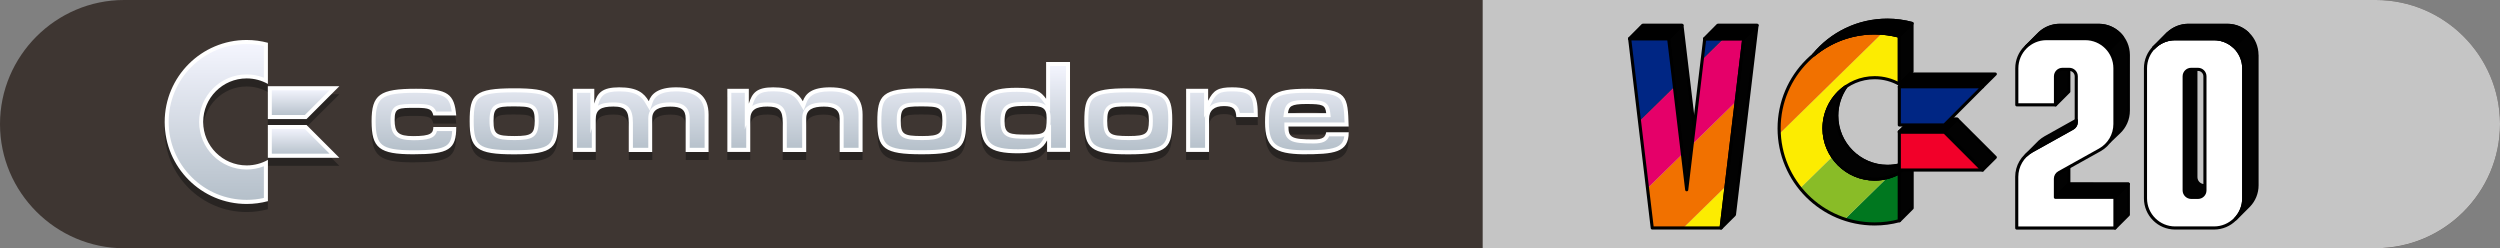<?xml version="1.0" encoding="utf-8"?>
<!-- Generator: Adobe Illustrator 25.4.1, SVG Export Plug-In . SVG Version: 6.00 Build 0)  -->
<svg version="1.1" id="Layer_1" xmlns="http://www.w3.org/2000/svg" xmlns:xlink="http://www.w3.org/1999/xlink" x="0px" y="0px"
	 viewBox="0 0 3839 381.1" style="enable-background:new 0 0 3839 381.1;" xml:space="preserve">
<rect x="0" y="0" width="3839" height="381.1" fill="#808080" stroke="none"/>
<style type="text/css">
	.st0{fill-rule:evenodd;clip-rule:evenodd;fill:#3E3632;}
	.st1{fill:#282422;}
	.st2{fill:#C5C5C5;}
	.st3{fill:#020202;stroke:#000000;stroke-width:4.783;stroke-linecap:round;stroke-linejoin:round;stroke-miterlimit:10;}
	.st4{clip-path:url(#SVGID_00000137103719363984698210000006545749578687859856_);}
	.st5{fill:#002684;stroke:#231F20;stroke-width:0.797;stroke-linecap:round;stroke-linejoin:round;stroke-miterlimit:10;}
	.st6{fill:#00771F;}
	.st7{fill:#89BC27;}
	.st8{fill:#FCEC01;}
	.st9{fill:#F17100;}
	.st10{fill:#E50069;}
	.st11{clip-path:url(#SVGID_00000106112608944542392920000006099167702770326671_);}
	.st12{stroke:#000000;stroke-width:4.783;stroke-linecap:round;stroke-linejoin:round;stroke-miterlimit:10;}
	.st13{fill:#FFFFFF;stroke:#000000;stroke-width:4.783;stroke-linecap:round;stroke-linejoin:round;stroke-miterlimit:10;}
	.st14{fill:#020202;}
	.st15{fill:none;stroke:#000000;stroke-width:4.783;stroke-linecap:round;stroke-linejoin:round;stroke-miterlimit:10;}
	.st16{fill:#F20029;stroke:#000000;stroke-width:4.783;stroke-linecap:round;stroke-linejoin:round;stroke-miterlimit:10;}
	.st17{fill:#002684;stroke:#000000;stroke-width:4.783;stroke-linecap:round;stroke-linejoin:round;stroke-miterlimit:10;}
	.st18{fill:url(#SVGID_00000112590983443782475760000016134018288197708729_);}
	.st19{fill:#FFFFFF;}
	.st20{fill:url(#SVGID_00000165947595586676141070000010642818596808957335_);}
	.st21{fill:url(#SVGID_00000048465866591068326340000008714883580580557463_);}
	.st22{fill:url(#SVGID_00000034070386899506547340000000646707981557717660_);}
	.st23{clip-path:url(#SVGID_00000170986288436920256160000002497511099367088529_);}
	.st24{clip-path:url(#SVGID_00000155132373835757178760000000370671778366030758_);}
	.st25{clip-path:url(#SVGID_00000117640820089492218070000017559404796327898296_);}
	.st26{fill:#002684;}
	.st27{clip-path:url(#SVGID_00000015345706631079934130000012324681590505322430_);}
	.st28{clip-path:url(#SVGID_00000150102744117544247700000007726068996317300628_);}
	.st29{fill:#020202;stroke:#000000;stroke-width:4.928;stroke-linecap:round;stroke-linejoin:round;stroke-miterlimit:10;}
	.st30{fill:#FFFFFF;stroke:#000000;stroke-width:4.928;stroke-linecap:round;stroke-linejoin:round;stroke-miterlimit:10;}
	.st31{fill:#F20029;stroke:#000000;stroke-width:4.928;stroke-linecap:round;stroke-linejoin:round;stroke-miterlimit:10;}
	.st32{fill:#002684;stroke:#000000;stroke-width:4.928;stroke-linecap:round;stroke-linejoin:round;stroke-miterlimit:10;}
	.st33{fill:none;stroke:#000000;stroke-width:4.928;stroke-linecap:round;stroke-linejoin:round;stroke-miterlimit:10;}
	.st34{clip-path:url(#SVGID_00000058578490802853562850000017050716465960454311_);}
	.st35{clip-path:url(#SVGID_00000086692513086956504030000009636012809522773145_);}
	.st36{clip-path:url(#SVGID_00000169519099095435884060000007219052947850398127_);}
	.st37{fill:url(#SVGID_00000114054944300743409970000017683855994889923519_);}
	.st38{fill:url(#SVGID_00000138561586888597496370000006002944067468035467_);}
	.st39{fill:url(#SVGID_00000083793084582191075900000017989905992013614244_);}
	.st40{fill:url(#SVGID_00000029736271930239449430000004904098118447387554_);}
	.st41{clip-path:url(#SVGID_00000116225461015785878270000003982893834713545633_);}
	.st42{fill:#231F20;}
	.st43{clip-path:url(#SVGID_00000004521765425888575550000013753503363574388114_);}
	.st44{clip-path:url(#SVGID_00000046341370030257095050000011863854513580528827_);}
	.st45{fill:#F20029;}
	.st46{clip-path:url(#SVGID_00000142139594420358664660000013713694766104529040_);}
	.st47{clip-path:url(#SVGID_00000090985220662921923560000003230250097367373482_);}
	.st48{clip-path:url(#SVGID_00000031898201421271892910000006059825098277206409_);}
	.st49{clip-path:url(#SVGID_00000181072110739299783710000012461017332127462276_);}
	.st50{clip-path:url(#SVGID_00000079473695294474732260000000405334367469295502_);}
	.st51{clip-path:url(#SVGID_00000042731488515342545510000006958353221019526053_);}
	.st52{fill-rule:evenodd;clip-rule:evenodd;fill:#F20029;}
	.st53{fill-rule:evenodd;clip-rule:evenodd;fill:#FD7801;}
	.st54{fill-rule:evenodd;clip-rule:evenodd;fill:#F2F540;}
	.st55{fill-rule:evenodd;clip-rule:evenodd;fill:#48CC31;}
	.st56{fill-rule:evenodd;clip-rule:evenodd;fill:#14A3FD;}
	.st57{fill:url(#SVGID_00000121958056047600489860000017823932836134684318_);}
	.st58{fill:url(#SVGID_00000164478941174627339060000006074063943623706811_);}
	.st59{fill:url(#SVGID_00000097460257311603645660000003027847948692444070_);}
	.st60{fill:url(#SVGID_00000033339105054404276030000009742065173619707542_);}
	.st61{fill:url(#SVGID_00000068644461811575097170000011426458412778769580_);}
	.st62{fill:url(#SVGID_00000125589731922361621030000003626694134917920443_);}
	.st63{fill:url(#SVGID_00000061444992154676173840000004095779797554169227_);}
	.st64{fill:url(#SVGID_00000124879413155488990370000012990010568171113893_);}
	.st65{fill:url(#SVGID_00000031180983202454158550000002333621615098055304_);}
	.st66{fill:url(#SVGID_00000024721687628154288560000016870010144824432796_);}
	.st67{fill:url(#SVGID_00000113311670591814033130000000139148396491697818_);}
	.st68{fill:url(#SVGID_00000072968606671901964420000017349480247384683420_);}
	.st69{fill:url(#SVGID_00000036973433165708150270000017740858867505511350_);}
	.st70{fill:url(#SVGID_00000110469414342820511910000016035179461073722763_);}
	.st71{fill:url(#SVGID_00000034076940953196706970000009924925629974685865_);}
	.st72{fill:url(#SVGID_00000139988374655147704170000001383205842613050544_);}
	.st73{fill:url(#SVGID_00000023269433418689118700000014899985960045323966_);}
	.st74{fill-rule:evenodd;clip-rule:evenodd;fill:#0F2166;}
	.st75{fill-rule:evenodd;clip-rule:evenodd;fill:#1D4C59;}
	.st76{fill-rule:evenodd;clip-rule:evenodd;fill:#2C774C;}
	.st77{fill-rule:evenodd;clip-rule:evenodd;fill:#3AA23E;}
	.st78{fill-rule:evenodd;clip-rule:evenodd;fill:#48CD31;}
	.st79{fill-rule:evenodd;clip-rule:evenodd;fill:#6AD534;}
	.st80{fill-rule:evenodd;clip-rule:evenodd;fill:#8CDD37;}
	.st81{fill-rule:evenodd;clip-rule:evenodd;fill:#AFE63A;}
	.st82{fill-rule:evenodd;clip-rule:evenodd;fill:#D1EE3D;}
	.st83{fill-rule:evenodd;clip-rule:evenodd;fill:#F3F640;}
	.st84{fill-rule:evenodd;clip-rule:evenodd;fill:#F6D730;}
	.st85{fill-rule:evenodd;clip-rule:evenodd;fill:#F9B721;}
	.st86{fill-rule:evenodd;clip-rule:evenodd;fill:#FB9811;}
	.st87{fill-rule:evenodd;clip-rule:evenodd;fill:#FE7801;}
	.st88{fill-rule:evenodd;clip-rule:evenodd;fill:#FE5C13;}
	.st89{fill-rule:evenodd;clip-rule:evenodd;fill:#FE4125;}
	.st90{fill-rule:evenodd;clip-rule:evenodd;fill:#FE2537;}
	.st91{fill-rule:evenodd;clip-rule:evenodd;fill:#14A4FE;}
	.st92{fill-rule:evenodd;clip-rule:evenodd;fill:#21AECB;}
	.st93{fill-rule:evenodd;clip-rule:evenodd;fill:#2EB998;}
	.st94{fill-rule:evenodd;clip-rule:evenodd;fill:#3BC364;}
	.st95{fill-rule:evenodd;clip-rule:evenodd;fill:#C5C5C5;}
	.st96{fill:#020202;stroke:#000000;stroke-width:4.733;stroke-linecap:round;stroke-linejoin:round;stroke-miterlimit:10;}
	.st97{clip-path:url(#SVGID_00000058578881372278219010000001556846934327385763_);}
	.st98{fill:#002684;stroke:#231F20;stroke-width:0.789;stroke-linecap:round;stroke-linejoin:round;stroke-miterlimit:10;}
	.st99{clip-path:url(#SVGID_00000060725057787600078080000018355322010199754137_);}
	.st100{stroke:#000000;stroke-width:4.733;stroke-linecap:round;stroke-linejoin:round;stroke-miterlimit:10;}
	.st101{fill:#FFFFFF;stroke:#000000;stroke-width:4.733;stroke-linecap:round;stroke-linejoin:round;stroke-miterlimit:10;}
	.st102{fill:none;stroke:#000000;stroke-width:4.733;stroke-linecap:round;stroke-linejoin:round;stroke-miterlimit:10;}
	.st103{fill:#F20029;stroke:#000000;stroke-width:4.733;stroke-linecap:round;stroke-linejoin:round;stroke-miterlimit:10;}
	.st104{fill:#002684;stroke:#000000;stroke-width:4.733;stroke-linecap:round;stroke-linejoin:round;stroke-miterlimit:10;}
	.st105{fill:url(#SVGID_00000174589645330877534910000004175543620134256276_);}
	.st106{fill:url(#SVGID_00000047753556435201117710000016473238654627030196_);}
	.st107{fill:url(#SVGID_00000075842686464916715930000002451571859427307665_);}
	.st108{fill:url(#SVGID_00000034791238472257448550000006573124496592191655_);}
	.st109{clip-path:url(#SVGID_00000126293195548208612120000008573484315572852902_);}
	.st110{clip-path:url(#SVGID_00000072998355888177238840000013058772994725053353_);}
	.st111{clip-path:url(#SVGID_00000152975014156133792710000014612702228429205925_);}
	.st112{clip-path:url(#SVGID_00000033343597179112783000000016009701069743488921_);}
	.st113{clip-path:url(#SVGID_00000074432348487189916000000012462524900200516229_);}
	.st114{fill:#020202;stroke:#000000;stroke-width:4.877;stroke-linecap:round;stroke-linejoin:round;stroke-miterlimit:10;}
	.st115{fill:#FFFFFF;stroke:#000000;stroke-width:4.877;stroke-linecap:round;stroke-linejoin:round;stroke-miterlimit:10;}
	.st116{fill:#F20029;stroke:#000000;stroke-width:4.877;stroke-linecap:round;stroke-linejoin:round;stroke-miterlimit:10;}
	.st117{fill:#002684;stroke:#000000;stroke-width:4.877;stroke-linecap:round;stroke-linejoin:round;stroke-miterlimit:10;}
	.st118{fill:none;stroke:#000000;stroke-width:4.877;stroke-linecap:round;stroke-linejoin:round;stroke-miterlimit:10;}
	.st119{fill:url(#SVGID_00000017474043690940467810000012842812188295019689_);}
	.st120{fill:url(#SVGID_00000165218594074342979510000017728212952633527946_);}
	.st121{fill:url(#SVGID_00000074413282285282877170000003399885009350735005_);}
	.st122{fill:url(#SVGID_00000095314430911564890330000005739168405097005448_);}
	.st123{clip-path:url(#SVGID_00000087393624627674152810000002837495448284141982_);}
	.st124{clip-path:url(#SVGID_00000117666731811801247260000016646538945791917972_);}
	.st125{clip-path:url(#SVGID_00000021113025548307362440000006121686369265869236_);}
	.st126{fill-rule:evenodd;clip-rule:evenodd;fill:#FFFFFF;}
	.st127{fill:url(#SVGID_00000147217512316331409230000000014722673589742216_);}
	.st128{fill:url(#SVGID_00000067234645739212213940000007720801933557193378_);}
	.st129{fill:url(#SVGID_00000067211241267367342260000006393794707735404979_);}
	.st130{fill:url(#SVGID_00000173881328457120722770000006132083619400702604_);}
	.st131{fill:url(#SVGID_00000094599972649520094830000005744568782763231658_);}
	.st132{fill:url(#SVGID_00000006695633737033536100000013676520234504869022_);}
	.st133{fill:url(#SVGID_00000168104367002124669710000008583840317495046282_);}
	.st134{fill:url(#SVGID_00000072995048105885424570000015895381479035730623_);}
	.st135{fill:url(#SVGID_00000000935803320762211950000009541655271140617376_);}
	.st136{fill:url(#SVGID_00000103973360732983867930000005830569728910453892_);}
	.st137{fill:url(#SVGID_00000139285957003896330860000009695650283552923053_);}
	.st138{fill:url(#SVGID_00000124874893089718874500000013451269222533462707_);}
	.st139{fill:url(#SVGID_00000097482396290469680790000003811913459473640576_);}
	.st140{fill:url(#SVGID_00000119081012390742049970000006378822112129547393_);}
	.st141{fill:url(#SVGID_00000081631682738702133140000004239419448762822068_);}
	.st142{fill:url(#SVGID_00000058551706173405367410000010875372838098618036_);}
	.st143{fill:url(#SVGID_00000106106254367897524430000001893271907925072789_);}
	.st144{fill-rule:evenodd;clip-rule:evenodd;fill:#002684;}
	.st145{fill-rule:evenodd;clip-rule:evenodd;fill:#12506F;}
	.st146{fill-rule:evenodd;clip-rule:evenodd;fill:#24795B;}
	.st147{fill-rule:evenodd;clip-rule:evenodd;fill:#36A346;}
	.st148{fill-rule:evenodd;clip-rule:evenodd;fill:#6AD434;}
	.st149{fill-rule:evenodd;clip-rule:evenodd;fill:#8BDC37;}
	.st150{fill-rule:evenodd;clip-rule:evenodd;fill:#AEE53A;}
	.st151{fill-rule:evenodd;clip-rule:evenodd;fill:#D0ED3D;}
	.st152{fill-rule:evenodd;clip-rule:evenodd;fill:#F5D630;}
	.st153{fill-rule:evenodd;clip-rule:evenodd;fill:#F8B621;}
	.st154{fill-rule:evenodd;clip-rule:evenodd;fill:#FA9711;}
	.st155{fill-rule:evenodd;clip-rule:evenodd;fill:#F9500E;}
	.st156{fill-rule:evenodd;clip-rule:evenodd;fill:#F6281C;}
	.st157{clip-path:url(#SVGID_00000138537302486247355750000016685012726686359683_);}
	.st158{clip-path:url(#SVGID_00000042714582747071828640000009626179146254994351_);}
	.st159{clip-path:url(#SVGID_00000151543649128021836720000007003622050427682466_);}
	.st160{clip-path:url(#SVGID_00000155849801298570317130000002381218900739225782_);}
	.st161{clip-path:url(#SVGID_00000021084708573321832770000016941750653682878637_);}
	.st162{clip-path:url(#SVGID_00000062161797085597977430000010463545647326149556_);}
	.st163{clip-path:url(#SVGID_00000109713353838949734910000008381005239285523595_);}
	.st164{clip-path:url(#SVGID_00000063615094914508317800000012091735643608599686_);}
	.st165{clip-path:url(#SVGID_00000099623539583478184120000010583718414173073051_);}
	.st166{clip-path:url(#SVGID_00000042698035653193716230000002481382145489918634_);}
	.st167{clip-path:url(#SVGID_00000129206739057600488970000004983533181381689241_);}
	.st168{clip-path:url(#SVGID_00000128445419165156863330000012196740676530584233_);}
	.st169{clip-path:url(#SVGID_00000009563827874267246870000008038943135199366839_);}
	.st170{clip-path:url(#SVGID_00000090272375264208119650000003602342393983369872_);}
	.st171{clip-path:url(#SVGID_00000022519405878957696630000001610493515829278139_);}
	.st172{clip-path:url(#SVGID_00000039852918696890061790000004998957603134624693_);}
	.st173{clip-path:url(#SVGID_00000036954376582857250830000015464308572423544476_);}
	.st174{clip-path:url(#SVGID_00000016773355765372580580000018090538301228311182_);}
	.st175{clip-path:url(#SVGID_00000176023773176647029080000013236610105585729957_);}
	.st176{clip-path:url(#SVGID_00000084500684357219614680000012929389981380586672_);}
	.st177{clip-path:url(#SVGID_00000005262478676295202740000003178607250598184607_);}
	.st178{clip-path:url(#SVGID_00000010274113400512758410000006323241679749452988_);}
	.st179{clip-path:url(#SVGID_00000137102078320784627320000000166980696429300101_);}
	.st180{clip-path:url(#SVGID_00000020398055562970653020000013877208914694410892_);}
	.st181{clip-path:url(#SVGID_00000135679507082896680890000012750016985272963739_);}
	.st182{clip-path:url(#SVGID_00000056388183668196457920000010153597678702306195_);}
	.st183{clip-path:url(#SVGID_00000102515557483586420480000002273400738583659191_);}
</style>
<g>
	<g>
		<path id="path4583_00000136369856309672732540000006408786469499711619_" class="st0" d="M190.6,0h3457.9
			C3753.2,0,3839,85.8,3839,190.6l0,0c0,104.8-85.8,190.6-190.6,190.6H190.6C85.8,381.1,0,295.4,0,190.6l0,0C0,85.8,85.8,0,190.6,0z
			"/>
		<g>
			<path id="path4595_00000104680806302655274280000013989587477550109594_" class="st1" d="M1855.2,148.7h-33.8v96.9h35.2v-50.6
				c0-13.2,8.1-19.8,22.8-19.8c14.7,0,18.4,4.4,19.1,16.9h33c0-33-4.4-45.5-39.6-45.5c-21.3,0-28.6,4.4-36.7,20.6V148.7
				L1855.2,148.7z M2017.4,226.4c-33.8,0-38.9-2.9-38.9-19.8h92.5c-1.5-47-1.5-58-63.9-58c-52.9,0-64.6,9.5-64.6,51.4
				c0,38.9,15.4,48.5,58,49.2c47.7,0,70.5-2.2,70.5-33.8h-34.5C2035.1,222.7,2032.1,226.4,2017.4,226.4z M1977.8,186.1
				c1.5-10.3,4.4-14,27.9-14c25.7,0,29.4,1.5,30.8,14H1977.8z M665.4,189.8h35.2c-2.9-33-12.5-41.1-61.7-41.1
				c-55.8,0-68.3,8.8-68.3,49.9s11.7,50.7,63.9,50.7c55.1,0,66.1-7.3,66.1-41.9h-35.2c0,9.5-3.7,14-30.8,14
				c-23.5,0-28.6-5.9-28.6-25c0-18.4,5.1-18.4,33-18.4C659.5,178.1,663.2,180.3,665.4,189.8z M1483.8,195.6
				c0-39.6-11.7-47.7-68.3-47.7c-60.9,0-68.3,10.3-68.3,51.4s10.3,49.9,68.3,49.9C1477.2,249.2,1483.8,238.9,1483.8,195.6z
				 M1383.2,197.8c0-19.8,4.4-22,30.1-22c28.6,0,33.8,0.7,33.8,22c0,19.8-3.7,23.5-30.8,23.5
				C1386.9,221.3,1383.2,218.3,1383.2,197.8L1383.2,197.8z M1800.1,195.6c0-39.6-11-47.7-67.5-47.7c-60.2,0-67.5,9.5-67.5,50.7
				c0,41.8,10.3,50.7,67.5,50.7C1794.2,249.2,1800.1,238.9,1800.1,195.6z M1700.4,197.8c0-19.8,4.4-22,30.1-22
				c28.6,0,33.8,0.7,33.8,22c0,19.8-3.7,23.5-30.8,23.5C1704.1,221.3,1700.4,218.3,1700.4,197.8z M857,195.6
				c0-39.6-11-47.7-67.5-47.7c-60.9,0-68.3,9.5-68.3,50.7c0,41.8,10.3,50.7,68.3,50.7C851.1,249.2,857,238.9,857,195.6z
				 M757.9,197.8c0-19.8,4.4-22,29.4-22c28.6,0,33.8,0.7,33.8,22c0,19.8-3.7,23.5-30.8,23.5C761.5,221.3,757.9,218.3,757.9,197.8z
				 M1606.4,107.6v56.5c-8.1-11-15.4-16.9-44.8-16.9c-47,0-55.8,12.5-55.8,50.7c0,38.9,12.5,49.9,58,49.9c28.6,0,37.4-7.3,44.1-19.8
				v17.6h35.2v-138L1606.4,107.6L1606.4,107.6z M1580.7,175.1c19.8,0,26.4,2.9,26.4,18.3c0,23.5-1.5,25.7-29.4,25.7
				c-27.9,0-35.2-0.8-35.2-20.6C1542.5,175.9,1551.3,175.1,1580.7,175.1z M912.8,148.7h-33v96.9H915v-49.9
				c0-14.7,7.3-19.8,27.2-19.8c18.4,0,23.5,6.6,23.5,25v44.8h36v-51.4c0-13.9,11-18.3,27.9-18.3c16.2,0,23.5,4.4,23.5,18.3v51.4
				h35.2v-57.3c0-28.6-17.6-41.8-49.9-41.8c-27.9,0-38.2,10.3-41.9,21.3c-7.3-12.5-17.6-21.3-45.5-21.3c-26.4,0-33.8,8.8-38.2,25
				L912.8,148.7L912.8,148.7z M1149.8,148.7h-33v96.9h35.2v-49.9c0-14.7,8.8-19.8,26.4-19.8c18.4,0,23.5,5.9,23.5,25v44.8h36v-51.4
				c0-13.9,10.3-18.3,27.2-18.3c16.1,0,24.2,5.1,24.2,18.3v51.4h35.2v-57.3c0-28.6-17.6-41.8-49.9-41.8c-27.9,0-37.5,9.5-41.8,21.3
				c-7.3-12.5-17.6-21.3-45.5-21.3c-25.7,0-32.3,8.8-37.4,25L1149.8,148.7L1149.8,148.7z"/>
			<g>
				<path class="st1" d="M411.3,257.9c-9.6,5.4-20.7,8.5-32.6,8.5c-36.8,0-66.8-29.9-66.8-66.8s29.9-66.8,66.8-66.8
					c11.8,0,22.9,3.1,32.6,8.5V78.1c-10.4-2.8-21.3-4.3-32.6-4.3c-69.5,0-125.9,56.4-125.9,125.9s56.4,125.9,125.9,125.9
					c11.3,0,22.2-1.5,32.6-4.3V257.9z"/>
				<g>
					<polygon class="st1" points="464.2,195 470.7,195 521.1,144.8 464.2,144.8 447.5,144.8 411.3,144.8 411.3,195 447.5,195 					
						"/>
					<polygon class="st1" points="464.2,204.2 447.5,204.2 411.3,204.2 411.3,254.6 447.5,254.6 464.2,254.6 521.1,254.6 
						470.7,204.2 					"/>
				</g>
			</g>
		</g>
		<path class="st2" d="M3648.4,0H2276.8v381.1h1371.6c104.8,0,190.6-85.8,190.6-190.6S3753.2,0,3648.4,0z"/>
		<g>
			<polygon class="st3" points="2552.8,38.9 2522.9,38.9 2502.5,59.4 2525.4,59.4 2562.4,59.4 2590.1,291.4 2601.5,195.6 
				2582.8,38.9 			"/>
			<g>
				<g>
					<defs>
						<polygon id="SVGID_1_" points="2617.8,59.4 2590.1,291.4 2562.4,59.4 2502.5,59.4 2537.2,350.1 2583.1,350.1 2597.1,350.1 
							2642.9,350.1 2677.7,59.4 						"/>
					</defs>
					<clipPath id="SVGID_00000130604467678322158720000001822768663596825475_">
						<use xlink:href="#SVGID_1_"  style="overflow:visible;"/>
					</clipPath>
					<g style="clip-path:url(#SVGID_00000130604467678322158720000001822768663596825475_);">
						<polygon class="st5" points="2657.6,49.1 2326.5,373.3 2206.6,373.3 2460.9,49.1 						"/>
						<polygon class="st6" points="3126.5,49.1 2795.5,373.3 3077.8,373.3 						"/>
						<polygon class="st7" points="3009.3,49.1 2678.2,373.3 2795.5,373.3 3126.5,49.1 						"/>
						<polygon class="st8" points="2561,373.3 2892,49.1 3009.3,49.1 2678.2,373.3 						"/>
						<polygon class="st9" points="2443.8,373.3 2774.8,49.1 2892,49.1 2561,373.3 						"/>
						<polygon class="st10" points="2326.5,373.3 2657.6,49.1 2774.8,49.1 2443.8,373.3 						"/>
					</g>
				</g>
			</g>
			<polygon class="st3" points="2668.1,38.9 2638.2,38.9 2617.8,59.4 2635.8,59.4 2677.7,59.4 2645.4,329.7 2645.4,329.7 
				2642.9,350.1 2663.4,329.7 2665.3,313.8 2665.3,313.8 2698.1,38.9 			"/>
			<g>
				<g>
					<defs>
						<path id="SVGID_00000066515489934775611790000007369788394946245782_" d="M2916.6,265c-11.2,6.3-24.2,9.9-37.9,9.9
							c-42.9,0-77.8-34.9-77.8-77.8s34.9-77.8,77.8-77.8c13.8,0,26.7,3.6,37.9,9.9V55.5c-12.1-3.2-24.8-5-37.9-5
							c-81,0-146.7,65.7-146.7,146.7s65.7,146.7,146.7,146.7c13.1,0,25.8-1.7,37.9-5V265z"/>
					</defs>
					<clipPath id="SVGID_00000127029007256211226170000002755255850635991956_">
						<use xlink:href="#SVGID_00000066515489934775611790000007369788394946245782_"  style="overflow:visible;"/>
					</clipPath>
					<g style="clip-path:url(#SVGID_00000127029007256211226170000002755255850635991956_);">
						<polygon class="st5" points="2657.6,49.1 2326.5,373.3 2206.6,373.3 2460.9,49.1 						"/>
						<polygon class="st6" points="3126.5,49.1 2795.5,373.3 3077.8,373.3 						"/>
						<polygon class="st7" points="3009.3,49.1 2678.2,373.3 2795.5,373.3 3126.5,49.1 						"/>
						<polygon class="st8" points="2561,373.3 2892,49.1 3009.3,49.1 2678.2,373.3 						"/>
						<polygon class="st9" points="2443.8,373.3 2774.8,49.1 2892,49.1 2561,373.3 						"/>
						<polygon class="st10" points="2326.5,373.3 2657.6,49.1 2774.8,49.1 2443.8,373.3 						"/>
					</g>
				</g>
			</g>
			<polygon class="st12" points="2562.4,59.4 2582.8,38.9 2522.9,38.9 2502.5,59.4 			"/>
			<polygon class="st12" points="2638.2,38.9 2698.1,38.9 2677.7,59.4 2617.8,59.4 			"/>
			<g>
				<path class="st3" d="M3222.8,38.9H3163c-11.8,0-22.6,4.6-30.7,12l0,0l-0.3,0.3c-0.7,0.6-1.4,1.3-2,2l-18.3,18.3l0,0
					c1-0.9,2.1-1.8,3.2-2.7l0,0c1.1-0.8,2.2-1.6,3.4-2.4c0.1,0,0.1-0.1,0.2-0.1c1.1-0.7,2.2-1.4,3.4-2c0.1-0.1,0.3-0.1,0.4-0.2
					c1.1-0.5,2.2-1.1,3.3-1.5c0.3-0.1,0.6-0.2,0.9-0.3c1-0.4,2-0.8,3.1-1.1c0.5-0.1,1-0.2,1.5-0.4c0.9-0.2,1.8-0.5,2.7-0.7
					c0.8-0.2,1.6-0.2,2.3-0.4c0.7-0.1,1.3-0.2,2-0.3c1.5-0.1,3-0.2,4.5-0.2h59.8l0,0c1.4,0,2.8,0.1,4.2,0.2c0.4,0,0.8,0.1,1.2,0.1
					c1,0.1,2,0.3,3,0.5c0.4,0.1,0.8,0.1,1.2,0.2c2.7,0.6,5.2,1.4,7.7,2.4c0.4,0.1,0.7,0.3,1.1,0.5c0.9,0.4,1.8,0.8,2.7,1.3
					c0.3,0.2,0.7,0.4,1,0.5c1.2,0.6,2.3,1.3,3.4,2.1c1.2,0.8,2.4,1.7,3.5,2.6c1.2,1,2.3,2,3.4,3.2c0.4,0.4,0.7,0.8,1,1.1
					c0.7,0.8,1.4,1.5,2.1,2.4c0.4,0.5,0.7,1,1.1,1.5c0.6,0.8,1.1,1.5,1.6,2.3c0.3,0.5,0.7,1.1,1,1.6c0.5,0.8,0.9,1.6,1.3,2.4
					c0.3,0.6,0.6,1.2,0.9,1.8c0.4,0.8,0.7,1.7,1.1,2.6c0.2,0.6,0.5,1.2,0.7,1.8c0.3,0.9,0.6,1.9,0.8,2.8c0.2,0.6,0.3,1.2,0.5,1.8
					c0.2,1,0.4,2.1,0.5,3.2c0.1,0.5,0.2,1.1,0.2,1.6c0.2,1.6,0.3,3.3,0.3,4.9l0,0v78.7l0,0v7.1c0,9.9-3.3,19.4-9,27.1l0,0l14.9-14.2
					l0,0c9.1-8.5,14.5-20.5,14.5-33.3V84.4C3268.2,59.3,3247.9,38.9,3222.8,38.9z"/>
				<path class="st13" d="M3294.6,104.9v199.7c0,25.1,20.4,45.5,45.5,45.5h59.8c25.1,0,45.5-20.4,45.5-45.5V104.9
					c0-25.1-20.4-45.5-45.5-45.5h-59.8C3314.9,59.4,3294.6,79.7,3294.6,104.9z M3354,292.3V117.2c0-5.9,4.8-10.7,10.7-10.7h10.5
					c5.9,0,10.7,4.8,10.7,10.7v175.2c0,5.9-4.8,10.7-10.7,10.7h-10.5C3358.8,303,3354,298.2,3354,292.3z"/>
				<g>
					<g>
						<path class="st14" d="M3430.4,338.3L3430.4,338.3l0.8-0.7C3430.9,337.9,3430.6,338.1,3430.4,338.3z"/>
						<path class="st3" d="M3465.8,84.4c0-25.1-20.4-45.5-45.5-45.5h-59.8c-12,0-22.8,4.7-31,12.2h-0.2l-22.2,22.4h0.1
							c8.3-8.7,19.9-14.1,32.9-14.1h9.6h50.3c6.3,0,12.3,1.3,17.7,3.6c6.7,2.8,12.5,7.2,17.1,12.7c0.3,0.4,0.6,0.8,0.9,1.2
							c2,2.6,3.7,5.3,5.2,8.3c2.9,6,4.6,12.7,4.6,19.8v189.2l0,0v10.6c0,12.1-4.8,23.1-12.5,31.3l19.5-19.5c0.3-0.3,0.6-0.6,0.8-0.8
							l0.2-0.2l0,0c7.7-8.1,12.4-19.1,12.4-31.1v-200H3465.8z"/>
					</g>
					<path class="st14" d="M3364.7,106.5c-5.9,0-10.7,4.8-10.7,10.7v175.2c0,5.9,4.8,10.7,10.7,10.7h10.5c5.9,0,10.7-4.8,10.7-10.7
						v-9.7h-0.8c-5.9,0-10.7-4.8-10.7-10.7V106.5H3364.7z"/>
				</g>
				<path class="st3" d="M3167.2,106.5c-5.9,0-10.7,4.8-10.7,10.7v8.8l0,0v35l20.4-20.4v-17.1v-17L3167.2,106.5z"/>
				<path class="st3" d="M3176.9,282.6v-25.8l-14.9,8.3c-3.4,1.9-5.5,5.5-5.5,9.4V303h91.4v8.5v38.6l20.4-20.4v-18.1v-28.9
					L3176.9,282.6L3176.9,282.6z"/>
				<path class="st14" d="M3109.2,73.9l-0.7,0.7l0,0C3108.8,74.4,3109,74.2,3109.2,73.9z"/>
				<path class="st12" d="M3420.3,38.9h-59.8c-12,0-22.8,4.7-31,12.2h-0.2l-22.2,22.4h0.1c8.3-8.7,19.9-14.1,32.9-14.1h9.6h50.3
					c6.3,0,12.3,1.3,17.7,3.6c5,2.1,9.4,5.1,13.3,8.7l20.4-20.4C3443.2,43.6,3432.3,38.9,3420.3,38.9z"/>
				<polygon class="st12" points="3156.5,303 3176.9,282.6 3268.2,282.6 3247.9,303 				"/>
				<path class="st12" d="M3238,76.6l20.4-20.4c-8.3-10.5-21.2-17.3-35.6-17.3H3163c-11.8,0-22.6,4.6-30.7,12l0,0l-0.3,0.3
					c-0.7,0.6-1.4,1.3-2,2l-18.3,18.3c8.1-7.5,19-12.2,30.9-12.2h59.8c9.4,0,18.2,2.9,25.4,7.8c1.2,0.8,2.4,1.7,3.5,2.6
					C3233.8,71.8,3236,74.1,3238,76.6z"/>
				<path class="st13" d="M3097,104.9V161h59.4v-43.8c0-5.9,4.8-10.7,10.7-10.7h10.5c5.9,0,10.7,4.8,10.7,10.7v70.4
					c0,3.9-2.1,7.5-5.5,9.4l-62.6,34.9c-14.4,8-23.3,23.2-23.3,39.7v50.4v28.2h59.4l0,0h91.4V303h-91.4v-28.5c0-3.9,2.1-7.5,5.5-9.4
					l62.6-34.9c14.4-8,23.3-23.2,23.3-39.7v-85.7c0-25.1-20.4-45.5-45.5-45.5h-59.8C3117.4,59.4,3097,79.7,3097,104.9z"/>
				<path class="st3" d="M3148.2,216.2l34.7-19.4c0.4-0.2,0.8-0.5,1.2-0.8c2.7-2,4.3-5.2,4.3-8.6v-2.7l-47.6,26.6
					c-3.1,1.8-6,3.9-8.6,6.2l0,0l-0.3,0.3c-0.7,0.7-1.5,1.4-2.2,2.2l-18.1,18.1l0,0c2.6-2.4,5.5-4.6,8.7-6.4L3148.2,216.2
					L3148.2,216.2z"/>
			</g>
			<g>
				<path class="st14" d="M2870.6,338.3L2870.6,338.3l0.8-0.7C2871.1,337.9,2870.8,338.1,2870.6,338.3z"/>
			</g>
			<path class="st15" d="M2916.6,265c-11.2,6.3-24.2,9.9-37.9,9.9c-42.9,0-77.8-34.9-77.8-77.8s34.9-77.8,77.8-77.8
				c13.8,0,26.7,3.6,37.9,9.9V55.5c-12.1-3.2-24.8-5-37.9-5c-81,0-146.7,65.7-146.7,146.7s65.7,146.7,146.7,146.7
				c13.1,0,25.8-1.7,37.9-5V265z"/>
			<g>
				<path class="st3" d="M2820.6,177.7c0-16.5,5.2-31.7,13.9-44.3c-20.2,14.1-33.4,37.4-33.4,63.8c0,42.9,34.9,77.8,77.8,77.8
					c13.8,0,26.7-3.6,37.9-9.9v35.3v38.6l19.5-19.5v-20.3v-53.5c-11.2,6.3-24.2,9.9-37.9,9.9
					C2855.5,255.3,2820.6,220.5,2820.6,177.7z"/>
				<path class="st3" d="M2898.2,31c-45.5,0-86.1,20.7-113,53.2c25.4-21,58-33.7,93.5-33.7c13.1,0,25.8,1.7,37.9,5v25.4v48.4
					l19.5-19.5V82.2V36C2924.1,32.8,2911.3,31,2898.2,31z"/>
			</g>
			<path class="st12" d="M2916.6,55.5l19.6-19.5c-12.1-3.2-24.8-5-37.9-5c-45.5,0-86.1,20.7-113,53.2c25.4-21,58-33.7,93.5-33.7
				C2891.8,50.5,2904.5,52.3,2916.6,55.5z"/>
			<path class="st3" d="M2916.6,265l19.5-19.5c-11.2,6.3-24.2,9.9-37.9,9.9c-42.9,0-77.8-34.9-77.8-77.8c0-16.5,5.2-31.7,13.9-44.3
				c-20.2,14.1-33.4,37.4-33.4,63.8c0,42.9,34.9,77.8,77.8,77.8C2892.5,274.9,2905.4,271.3,2916.6,265L2916.6,265z"/>
			<polygon class="st16" points="2978.2,202.5 2958.7,202.5 2916.6,202.5 2916.6,261.1 2958.7,261.1 2978.2,261.1 3044.4,261.1 
				2985.8,202.5 			"/>
			<polygon class="st3" points="2997.7,183 2978.3,183 2936.2,183 2916.6,202.5 2936.2,202.5 2943.8,202.5 2958.7,202.5 
				2978.2,202.5 2985.8,202.5 3024.9,241.6 3044.4,261.1 3064,241.6 3005.3,183 			"/>
			<polygon class="st12" points="2985.8,202.5 3005.3,183 2936.2,183 2916.6,202.5 			"/>
			<polygon class="st12" points="2958.7,133.2 2978.2,133.2 3044.4,133.2 3064,113.7 2997.7,113.7 2978.3,113.7 2936.2,113.7 
				2916.6,133.2 2936.2,133.2 			"/>
			<polygon class="st17" points="2978.2,191.9 2985.8,191.9 3044.4,133.2 2978.2,133.2 2958.7,133.2 2916.6,133.2 2916.6,191.9 
				2958.7,191.9 			"/>
			<polygon class="st15" points="2617.8,59.4 2590.1,291.4 2562.4,59.4 2502.5,59.4 2537.2,350.1 2583.1,350.1 2597.1,350.1 
				2642.9,350.1 2677.7,59.4 			"/>
		</g>
		<g id="path4595_00000127039355923430888350000001052593215250626453_">
			
				<linearGradient id="SVGID_00000041288742255200862810000011299069911590162571_" gradientUnits="userSpaceOnUse" x1="-203.194" y1="10829.962" x2="-203.194" y2="10965.427" gradientTransform="matrix(1 0 0 -1 1524 11063.701)">
				<stop  offset="0" style="stop-color:#B4BFC9"/>
				<stop  offset="1" style="stop-color:#F5F6FF"/>
			</linearGradient>
			<path style="fill:url(#SVGID_00000041288742255200862810000011299069911590162571_);" d="M2000.6,233.7
				c-43.1-0.8-54.9-10.7-54.9-46.1c0-40.2,10.4-48.3,61.5-48.3c31.1,0,45.4,2.8,52.4,10.3c7,7.4,7.6,20.3,8.3,41.5h-92.4v3.1
				c0,20.2,8.4,22.9,42,22.9c13.3,0,19.1-2.8,21.5-11h28.9C2066.5,231.2,2047.6,233.7,2000.6,233.7z M2005.7,156.7
				c-23,0-29.1,3.3-31,16.6l-0.5,3.5h65.8l-0.4-3.5C2037.7,157.5,2030,156.7,2005.7,156.7z M1732.6,233.7c-29.9,0-44.9-2.5-53.4-9
				c-8.1-6.2-11.1-16.6-11.1-38.6c0-39.2,5.6-47.6,64.5-47.6c29.7,0,44.6,2.4,53.2,8.4c8.2,5.8,11.3,15.6,11.3,36.2
				c0,21.5-1.5,33.7-9.6,40.7C1779.4,230.9,1764,233.7,1732.6,233.7C1732.7,233.7,1732.6,233.7,1732.6,233.7z M1730.4,160.4
				c-26.5,0-33.2,3-33.2,25.1c0,24,7.3,26.6,36.1,26.6c28.2,0,33.9-4.5,33.9-26.6C1767.2,161.4,1759.6,160.4,1730.4,160.4z
				 M1415.5,233.7c-30.3,0-45.4-2.5-54-8.9c-8.1-6.1-11.1-16.3-11.1-37.9c0-39.1,6-48.3,65.2-48.3c29.8,0,44.9,2.4,53.6,8.4
				c8.4,5.8,11.6,16,11.6,36.2c0,20.9-1.6,33.6-9.9,40.7C1462.5,230.9,1447,233.7,1415.5,233.7L1415.5,233.7z M1413.3,160.4
				c-26.5,0-33.2,3-33.2,25.1c0,24,7.3,26.6,36.1,26.6c28.2,0,33.9-4.5,33.9-26.6C1450.2,161.4,1442.5,160.4,1413.3,160.4z
				 M789.5,233.7c-30.3,0-45.5-2.5-54-9c-8.1-6.2-11.2-16.6-11.2-38.6c0-39.2,5.6-47.6,65.2-47.6c29.7,0,44.6,2.4,53.2,8.4
				c8.2,5.8,11.3,15.6,11.3,36.2c0,21.5-1.5,33.7-9.6,40.7C836.2,230.9,820.9,233.7,789.5,233.7L789.5,233.7z M787.2,160.4
				c-25.9,0-32.5,3-32.5,25.1c0,22.6,5.3,26.6,35.4,26.6c28.2,0,33.9-4.5,33.9-26.6C824.1,161.4,816.5,160.4,787.2,160.4z
				 M634.5,233.7c-27,0-41.3-2.7-49.6-9.2c-8.1-6.4-11.2-17.2-11.2-38.3c0-38.9,11-46.8,65.2-46.8c46.8,0,55.3,7.1,58.2,34.9h-29.5
				c-3.2-10.1-10.2-11.7-28.8-11.7c-27.8,0-36.1,0-36.1,21.5s7.4,28.1,31.7,28.1c23.8,0,32.5-3.3,33.8-14h29.2
				C697,226.4,688.2,233.7,634.5,233.7z M1563.8,232.2c-43.6,0-54.9-9.6-54.9-46.8c0-36.3,7.3-47.6,52.7-47.6
				c29.4,0,35.2,5.9,42.3,15.6l5.6,7.6V98.3h30.5V230h-29.1v-27l-5.8,11C1598.8,226.1,1590.6,232.2,1563.8,232.2z M1580.7,159.6
				c-27.5,0-41.3,0-41.3,26.6c0,23.7,12,23.7,38.3,23.7c29.1,0,32.5-3,32.5-28.8C1610.2,162.8,1600.7,159.6,1580.7,159.6z
				 M1824.5,230v-90.7h27.6v28.4l5.9-11.7c7.7-15.3,14-18.8,33.9-18.8c16.6,0,25.7,2.7,30.6,9.1c4.6,6.1,5.8,16.1,6,30.2h-27.1
				c-1.4-12.5-7.3-16.9-21.9-16.9c-16.7,0-25.9,8.1-25.9,22.9V230H1824.5z M1292.4,230v-48.3c0-21.4-20.6-21.4-27.3-21.4
				c-13,0-30.3,2.2-30.3,21.4V230H1205v-41.7c0-21-6.7-28-26.6-28c-13.7,0-29.5,2.6-29.5,22.9V230h-29v-90.7h26.9V179l6-19
				c5-15.8,11.2-22.8,34.5-22.8c26,0,35.7,7.6,42.9,19.8l3.3,5.6l2.3-6.1c3.6-9.5,11-19.3,38.9-19.3c31.5,0,46.8,12.7,46.8,38.8
				v54.2L1292.4,230L1292.4,230z M1056,230v-48.3c0-18.9-13.4-21.4-26.6-21.4c-7.7,0-31,0-31,21.4V230h-29.7v-41.7
				c0-20.7-7-28-26.6-28c-18.2,0-30.3,3.9-30.3,22.9V230h-29v-90.7h26.8v42.8l6.1-22.3c4.1-15,10.7-22.7,35.2-22.7
				c26,0,35.7,7.6,42.9,19.8l3.4,5.9l2.2-6.5c4.3-12.9,17-19.2,38.9-19.2c31.5,0,46.8,12.7,46.8,38.8v54.2L1056,230L1056,230z"/>
			<path class="st19" d="M1636.9,101.4v125.6H1614v-11.4v-24.9l-1.1,2.1c0.3-3.4,0.4-7.2,0.4-11.6c0-5-0.7-9.1-2.1-12.3l1.3,1.8
				v-18.9v-50.4L1636.9,101.4 M1274.6,140.3c14.8,0,26,3,33.2,8.8c7.1,5.8,10.6,14.6,10.6,26.9v51h-22.9v-45.2
				c0-16.3-10.2-24.5-30.4-24.5c-10.3,0-17.7,1.5-23.1,4.8c-8.5,5.1-10.2,13.5-10.2,19.7v45.2h-23.6v-38.6c0-22.7-8-31.1-29.7-31.1
				c-4.8,0-15.5,0-23.3,5.5l0.6-1.9c4.5-14,9-20.7,31.5-20.7c27.2,0,34.8,9,40.2,18.2l6.6,11.2l4.5-12.2
				C1241.8,149,1248.6,140.3,1274.6,140.3 M1038.2,140.3c14.8,0,26,3,33.2,8.8c7.1,5.8,10.6,14.6,10.6,26.9v51h-22.9v-45.2
				c0-9-2.7-15.3-8.2-19.4c-4.8-3.6-11.5-5.2-21.5-5.2c-16.4,0-26.9,4.3-31.5,12.9l4.3-12.8c1.7-5,4.7-8.7,9.2-11.4
				C1017.6,142.2,1026.6,140.3,1038.2,140.3 M951,140.3c27.2,0,34.8,9,40.2,18.2l6.9,11.7c-1.7,3.3-2.6,7.1-2.6,11.6v45.2h-23.6
				v-38.6c0-22.4-8.3-31.1-29.7-31.1c-8.7,0-17.5,0.9-23.9,5l0.4-1.6c2.2-7.9,4.6-12.3,8.5-15.2C932.1,141.9,939.6,140.3,951,140.3
				 M1891.9,140.3c19.6,0,25.3,4.2,28.1,7.9c3.8,5,5,13.4,5.3,25.2H1904c-2.3-12-9.6-16.9-24.6-16.9c-9.5,0-17,2.5-21.9,7.3l3.2-6.4
				c3.7-7.5,6.9-11.4,10.9-13.7C1875.9,141.3,1881.9,140.3,1891.9,140.3 M1561.6,141c27.9,0,33.1,5.2,39.8,14.3l4.9,6.7
				c-6-4.9-15.3-5.5-25.6-5.5c-27.7,0-44.4,0-44.4,29.7c0,26.8,15.6,26.8,41.4,26.8c11.8,0,20.5-0.3,26.4-3.6l-1.7,3.3
				c-5,9.4-10.9,16.5-38.6,16.5c-22,0-34.9-2.7-42-8.9c-6.9-5.9-9.8-16.4-9.8-34.9c0-19.2,2.4-29.4,8.4-35.2
				C1527,143.9,1539.7,141,1561.6,141 M1732.6,141.8c28.6,0,43.5,2.3,51.4,7.8c7.3,5.2,10,14.3,10,33.7c0,20.5-1.3,32.1-8.5,38.4
				c-7.4,6.4-22.6,9-52.8,9h-0.1c-28.8,0-43.7-2.4-51.5-8.4c-7.2-5.5-9.9-15.3-9.9-36.1c0-21.5,2.2-30.6,8.9-35.9
				C1687.8,144.2,1703,141.8,1732.6,141.8 M1733.3,215.1c14.1,0,23.4-0.9,29.4-5.6c7-5.5,7.6-14.5,7.6-24c0-9.6-0.7-19.4-9.2-24.3
				c-6.3-3.7-15.3-3.9-30.7-3.9c-14.6,0-22.5,0.7-28.2,4.7c-7.4,5.2-8,14.5-8,23.5C1694.2,211.2,1703,215.1,1733.3,215.1
				 M1415.5,141.8c28.8,0,43.8,2.3,51.8,7.9c7.4,5.2,10.3,14.6,10.3,33.6c0,20-1.4,32-8.8,38.3c-7.5,6.4-23,9.1-53.2,9.1h-0.1
				c-29.2,0-44.3-2.4-52.2-8.3c-7.2-5.4-9.9-15-9.9-35.4c0-21.7,2.3-30.8,9-36.3C1370.2,144.3,1385.5,141.8,1415.5,141.8
				 M1416.2,215.1c27.8,0,37-4.3,37-29.7c0-9.6-0.7-19.4-9.2-24.3c-6.3-3.7-15.3-3.9-30.7-3.9c-14.6,0-22.5,0.7-28.2,4.7
				c-7.4,5.2-8.1,14.5-8.1,23.5C1377,211.2,1385.9,215.1,1416.2,215.1 M789.5,141.8c28.6,0,43.5,2.3,51.4,7.8
				c7.3,5.2,10,14.3,10,33.7c0,20.5-1.3,32.1-8.5,38.4c-7.4,6.4-22.7,9-52.8,9h-0.1c-29.2,0-44.3-2.4-52.2-8.4
				c-7.2-5.5-9.9-15.3-9.9-36.1c0-21.5,2.3-30.6,9-35.9C744,144.2,759.3,141.8,789.5,141.8 M790.2,215.1c27.8,0,37-4.3,37-29.7
				c0-9.6-0.7-19.4-9.2-24.3c-6.3-3.7-15.3-3.9-30.7-3.9c-25.3,0-35.6,2.6-35.6,28.2C751.7,211.2,760.3,215.1,790.2,215.1
				 M1143.7,142.5V159v39.9l2.2-6.9v35H1123v-84.5H1143.7 M906.6,142.5V159v46.2l2.2-8.1v29.9h-22.9v-84.5H906.6 M2007.2,142.5
				c29.8,0,43.9,2.6,50.2,9.3c5.8,6.2,6.7,17.7,7.3,36.3h-86.2h-6.2v6.2c0,8.6,1.2,17.1,10.1,21.7c6.9,3.6,17.6,4.3,34.9,4.3
				c13.5,0,20.5-3.1,23.7-11h23.3c-1.3,10.1-6.2,14.1-13,16.8c-11.1,4.3-29.6,4.6-50.9,4.6c-21.5-0.4-33.8-3-41.2-8.9
				c-7.4-5.9-10.7-16.4-10.7-34.1c0-20.5,2.8-30.7,10.2-36.5C1966.6,145,1980.6,142.5,2007.2,142.5 M1970.7,179.9h7.1h58.7h7
				l-0.8-6.9c-2.2-18.6-12.9-19.4-37-19.4c-22.1,0-31.7,2.7-34,19.3L1970.7,179.9 M1849,142.5v12.2v26.2l1.9-3.8
				c-0.3,1.7-0.4,3.5-0.4,5.4v44.5h-22.9v-84.5H1849 M638.9,142.5c24.4,0,37.4,2,44.7,7.1c5.5,3.8,8.4,9.9,10.1,21.7h-23.8
				c-4.4-10.5-13.8-11.7-30.9-11.7c-27.7,0-39.2,0-39.2,24.5c0,23.3,8.8,31.2,34.8,31.2c21.2,0,33.4-2.3,36.3-14h23.4
				c-0.6,12.3-3.4,18.6-9.4,22.5c-7.8,5-22.4,7-50.4,7c-26.2,0-40-2.5-47.6-8.6c-7.1-5.7-10.1-16.1-10.1-35.9
				c0-19.9,3-29.8,10.7-35.4C595.7,144.9,610.6,142.5,638.9,142.5 M1643.1,95.2h-36.7l0,0v56.5c-8.1-11-15.4-16.9-44.8-16.9
				c-47,0-55.8,12.5-55.8,50.7c0,38.9,12.5,49.9,58,49.9c28.6,0,37.4-7.3,44.1-19.8v17.6h35.2L1643.1,95.2L1643.1,95.2z
				 M1577.8,206.7c-27.9,0-35.2-0.8-35.2-20.6c0-22.8,8.8-23.5,38.2-23.5c19.8,0,26.4,2.9,26.4,18.3
				C1607.1,204.5,1605.7,206.7,1577.8,206.7L1577.8,206.7z M1274.6,134.1c-27.9,0-37.5,9.5-41.8,21.3c-7.3-12.5-17.6-21.3-45.5-21.3
				c-25.7,0-32.3,8.8-37.4,25v-22.7l0,0h-33v96.9h35.2v-49.9c0-14.7,8.8-19.8,26.4-19.8c18.4,0,23.5,5.9,23.5,25v44.8h36V182
				c0-13.9,10.3-18.3,27.2-18.3c16.1,0,24.2,5.1,24.2,18.3v51.4h35.2v-57.3C1324.6,147.3,1307,134.1,1274.6,134.1L1274.6,134.1z
				 M1038.2,134.1c-27.9,0-38.2,10.3-41.9,21.3c-7.3-12.5-17.6-21.3-45.5-21.3c-26.4,0-33.8,8.8-38.2,25v-22.7h-33v96.9h35.2v-49.9
				c0-14.7,7.3-19.8,27.2-19.8c18.4,0,23.5,6.6,23.5,25v44.8h36V182c0-13.9,11-18.3,27.9-18.3c16.2,0,23.5,4.4,23.5,18.3v51.4h35.2
				v-57.3C1088.2,147.3,1070.5,134.1,1038.2,134.1L1038.2,134.1z M1891.9,134.1c-21.3,0-28.6,4.4-36.7,20.6v-18.3l0,0h-33.8v96.9
				h35.2v-50.6c0-13.2,8.1-19.8,22.8-19.8c14.7,0,18.4,4.4,19.1,16.9h33C1931.6,146.6,1927.2,134.1,1891.9,134.1L1891.9,134.1z
				 M1732.6,135.6c-60.2,0-67.5,9.5-67.5,50.7c0,41.8,10.3,50.7,67.5,50.7h0.1c61.6,0,67.4-10.3,67.4-53.6
				C1800.1,143.6,1789.1,135.6,1732.6,135.6L1732.6,135.6z M1733.3,208.9c-29.4,0-33-2.9-33-23.5c0-19.8,4.4-22,30.1-22
				c28.6,0,33.8,0.7,33.8,22C1764.1,205.2,1760.5,208.9,1733.3,208.9L1733.3,208.9z M1415.5,135.6c-60.9,0-68.3,10.3-68.3,51.4
				s10.3,49.9,68.3,49.9h0.1c61.6,0,68.2-10.3,68.2-53.6C1483.8,143.6,1472.1,135.6,1415.5,135.6L1415.5,135.6z M1416.2,208.9
				c-29.4,0-33-2.9-33-23.5l0,0c0-19.8,4.4-22,30.1-22c28.6,0,33.8,0.7,33.8,22C1447.1,205.2,1443.4,208.9,1416.2,208.9
				L1416.2,208.9z M789.5,135.6c-60.9,0-68.3,9.5-68.3,50.7c0,41.8,10.3,50.7,68.3,50.7h0.1c61.6,0,67.5-10.3,67.5-53.6
				C857,143.6,846,135.6,789.5,135.6L789.5,135.6z M790.2,208.9c-28.6,0-32.3-2.9-32.3-23.5c0-19.8,4.4-22,29.4-22
				c28.6,0,33.8,0.7,33.8,22C821,205.2,817.3,208.9,790.2,208.9L790.2,208.9z M912.8,136.3L912.8,136.3L912.8,136.3L912.8,136.3z
				 M2007.2,136.3c-52.9,0-64.6,9.5-64.6,51.4c0,38.9,15.4,48.5,58,49.2c47.7,0,70.5-2.2,70.5-33.8h-34.6c-1.5,7.3-4.4,11-19.1,11
				c-33.8,0-38.9-2.9-38.9-19.8h92.5C2069.6,147.3,2069.6,136.3,2007.2,136.3L2007.2,136.3z M1977.8,173.7c1.5-10.3,4.4-14,27.9-14
				c25.7,0,29.4,1.5,30.8,14H1977.8L1977.8,173.7z M638.9,136.3c-55.8,0-68.3,8.8-68.3,49.9s11.7,50.7,63.9,50.7
				c55.1,0,66.1-7.3,66.1-41.9h-35.2c0,9.5-3.7,14-30.8,14c-23.5,0-28.6-5.9-28.6-25c0-18.4,5.1-18.4,33-18.4
				c20.5,0,24.2,2.2,26.4,11.7h35.2C697.7,144.4,688.1,136.3,638.9,136.3L638.9,136.3z"/>
		</g>
		<g>
			<g>
				
					<linearGradient id="SVGID_00000140701828314837813520000005467207453857633666_" gradientUnits="userSpaceOnUse" x1="-1191.836" y1="10753.582" x2="-1191.836" y2="10999.118" gradientTransform="matrix(1 0 0 -1 1524 11063.701)">
					<stop  offset="0" style="stop-color:#B4BFC9"/>
					<stop  offset="1" style="stop-color:#F5F6FF"/>
				</linearGradient>
				<path style="fill:url(#SVGID_00000140701828314837813520000005467207453857633666_);" d="M378.8,310.1
					C311.1,310.1,256,255,256,187.4S311.1,64.6,378.8,64.6c9.9,0,19.8,1.2,29.5,3.6V124c-9.2-4.3-19.3-6.5-29.5-6.5
					c-38.5,0-69.9,31.3-69.9,69.9s31.3,69.9,69.9,69.9c10.2,0,20.3-2.2,29.5-6.5v55.9C398.6,308.9,388.7,310.1,378.8,310.1z"/>
				<path class="st19" d="M378.8,67.6c8.9,0,17.7,1,26.4,2.9v48.8c-8.4-3.3-17.3-5-26.4-5c-40.2,0-73,32.7-73,73s32.7,73,73,73
					c9,0,18-1.7,26.4-5V304c-8.7,1.9-17.5,2.9-26.4,2.9c-32,0-62.1-12.5-84.7-35.1S259,219.1,259,187.2s12.5-62.1,35.1-84.7
					C316.7,80.1,346.8,67.6,378.8,67.6 M378.8,61.4c-69.5,0-125.9,56.4-125.9,125.9s56.4,125.9,125.9,125.9
					c11.3,0,22.2-1.5,32.6-4.3v-63.4c-9.6,5.4-20.7,8.5-32.6,8.5c-36.8,0-66.8-29.9-66.8-66.8c0-36.8,29.9-66.8,66.8-66.8
					c11.8,0,22.9,3.1,32.6,8.5V65.7C400.9,62.9,390,61.4,378.8,61.4L378.8,61.4z"/>
			</g>
			<g>
				<g>
					
						<linearGradient id="SVGID_00000036942158267899464450000012229007117513793449_" gradientUnits="userSpaceOnUse" x1="-1060.021" y1="10884.048" x2="-1060.021" y2="10928.236" gradientTransform="matrix(1 0 0 -1 1524 11063.701)">
						<stop  offset="0" style="stop-color:#B4BFC9"/>
						<stop  offset="1" style="stop-color:#F5F6FF"/>
					</linearGradient>
					<polygon style="fill:url(#SVGID_00000036942158267899464450000012229007117513793449_);" points="414.4,179.7 414.4,135.5 
						513.6,135.5 469.4,179.7 					"/>
					<path class="st19" d="M506.1,138.6l-38,38h-4h-16.7h-30v-38h30h16.7H506.1 M521.1,132.4h-56.9h-16.7h-36.2v50.4h36.2h16.7h6.5
						L521.1,132.4L521.1,132.4z"/>
				</g>
				<g>
					
						<linearGradient id="SVGID_00000148633329896457317130000008449957193850461837_" gradientUnits="userSpaceOnUse" x1="-1060.021" y1="10824.564" x2="-1060.021" y2="10868.752" gradientTransform="matrix(1 0 0 -1 1524 11063.701)">
						<stop  offset="0" style="stop-color:#B4BFC9"/>
						<stop  offset="1" style="stop-color:#F5F6FF"/>
					</linearGradient>
					<polygon style="fill:url(#SVGID_00000148633329896457317130000008449957193850461837_);" points="414.4,239.1 414.4,194.9 
						469.4,194.9 513.6,239.1 					"/>
					<path class="st19" d="M468.1,198l38,38h-42h-16.7h-30v-38h30h16.7H468.1 M470.7,191.9h-6.5h-16.7h-36.2v50.4h36.2h16.7h56.9
						L470.7,191.9L470.7,191.9z"/>
				</g>
			</g>
		</g>
	</g>
</g>
</svg>
